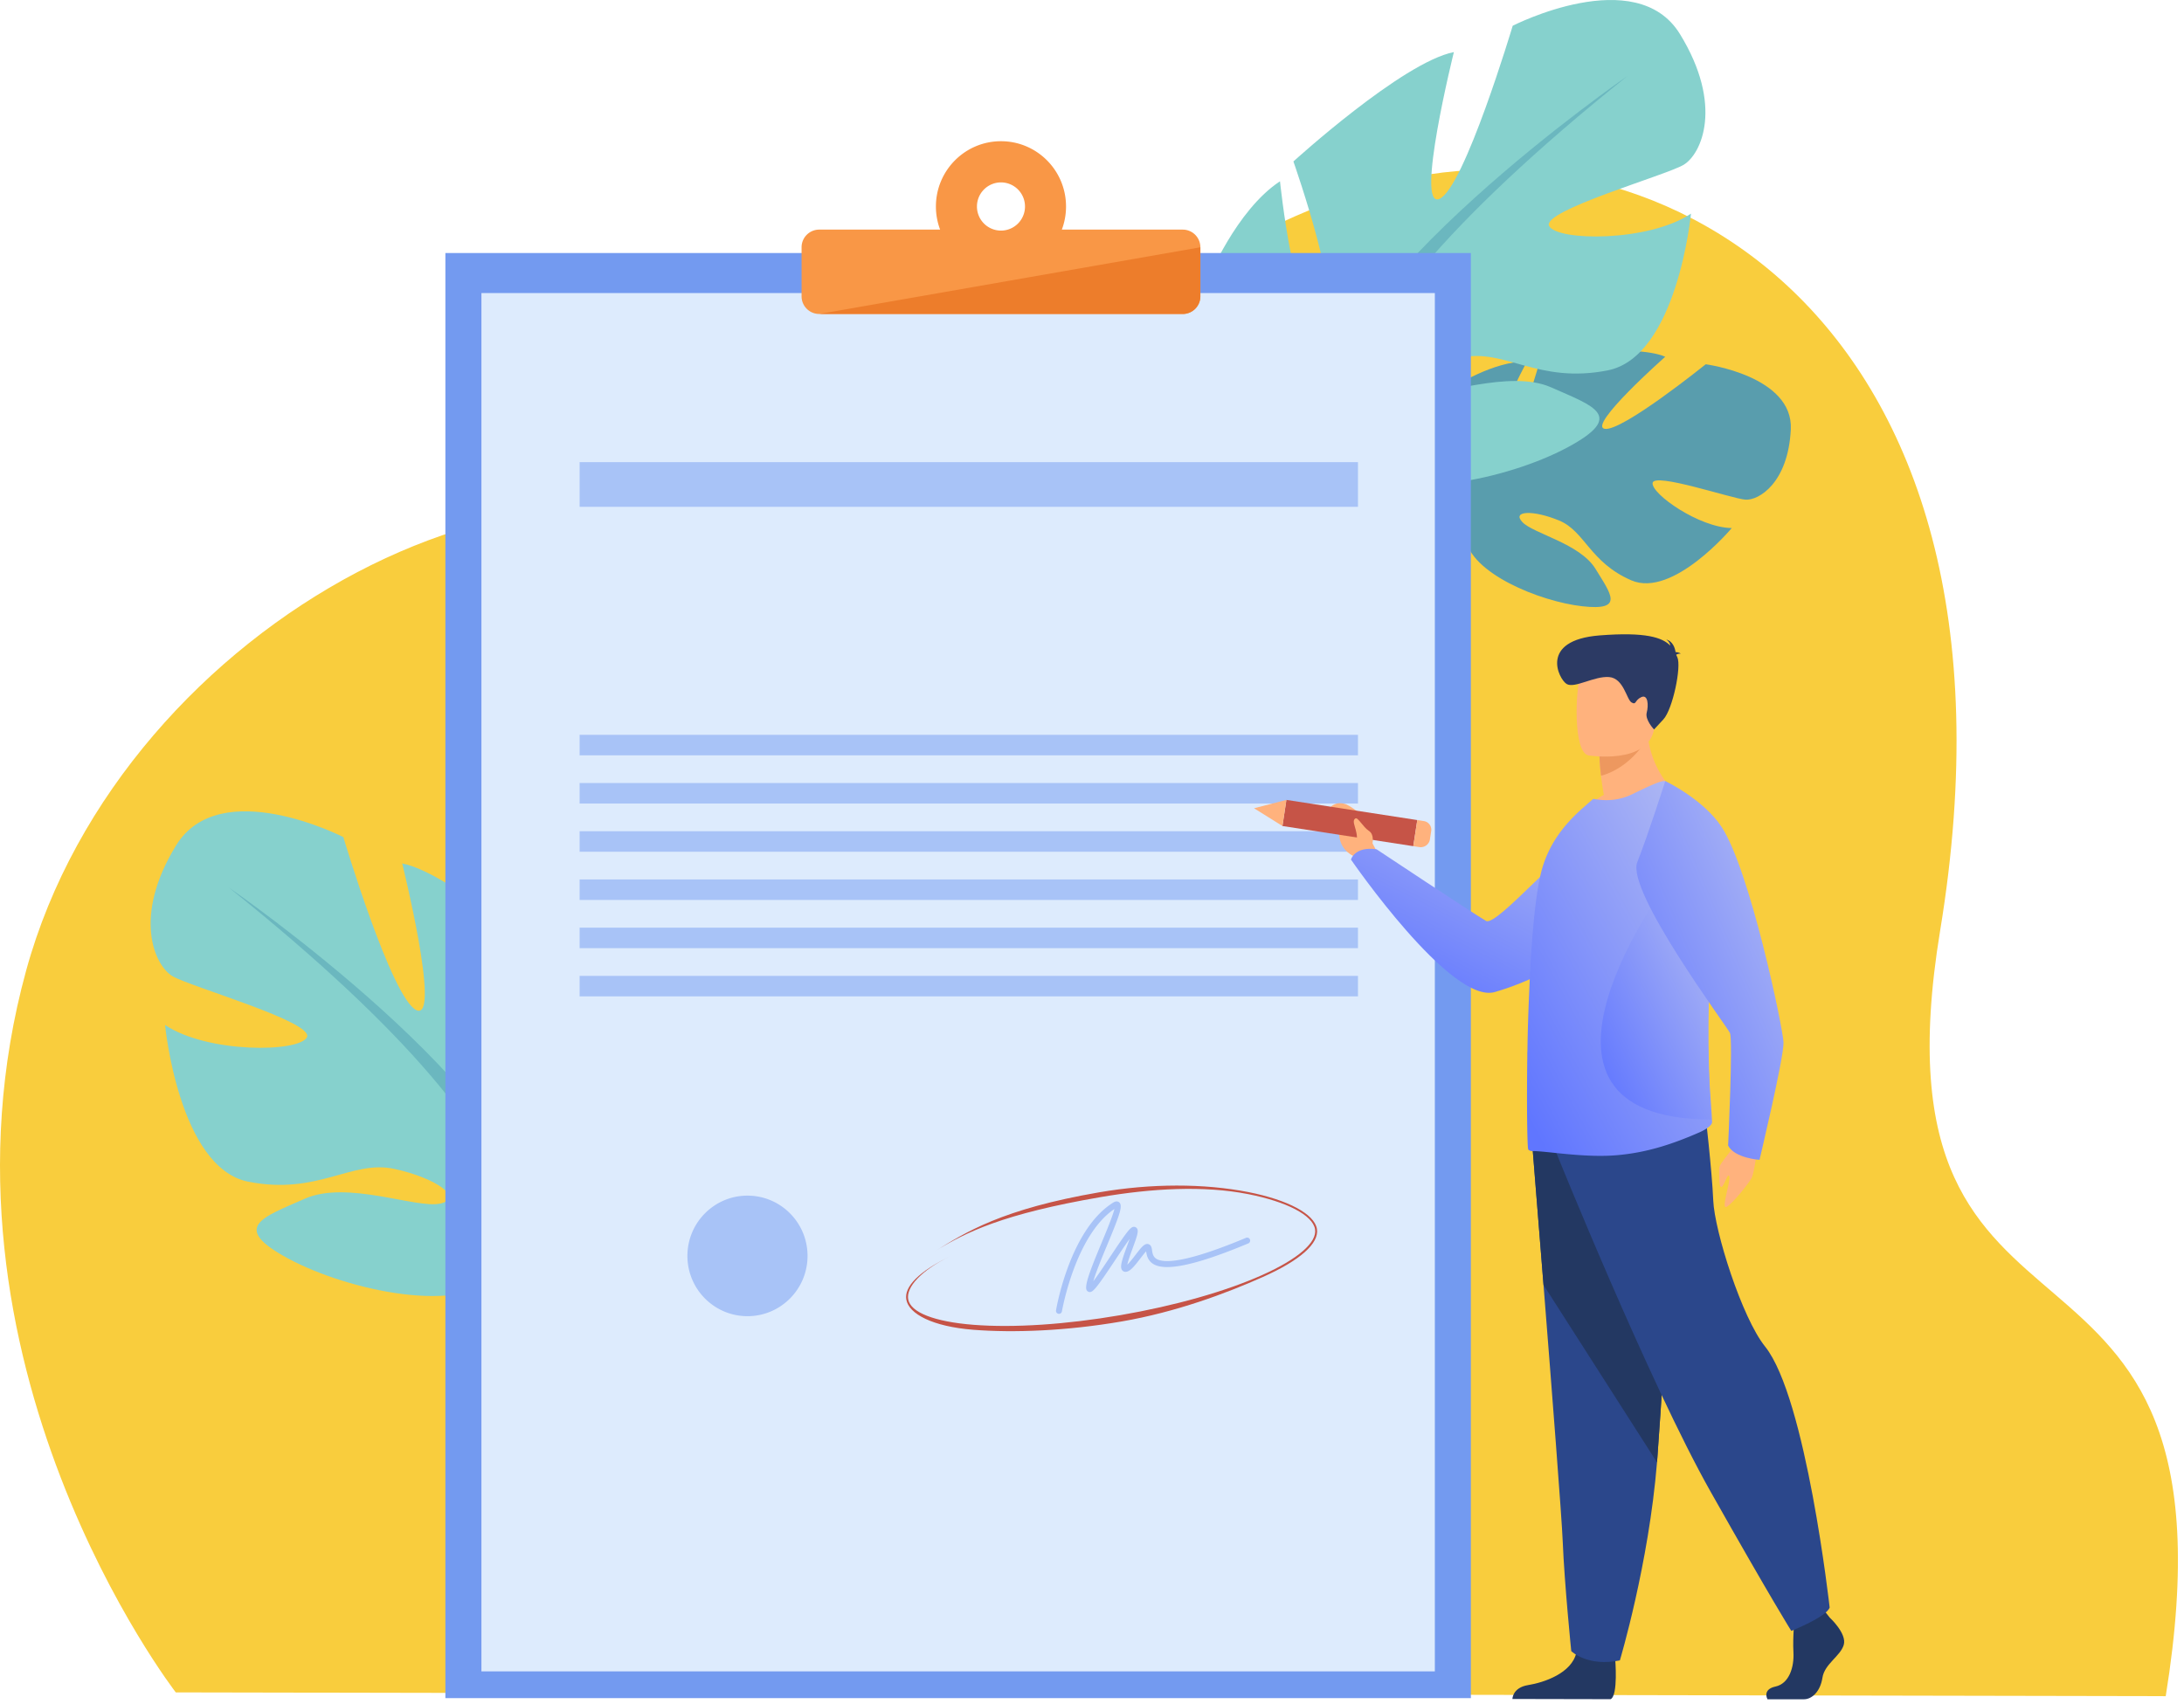 <svg width="346" height="270" fill="none" xmlns="http://www.w3.org/2000/svg"><path d="M27.85 268.179s-40.692-52.595-23.7-114.414C19.399 98.28 88.358 62.37 124.998 89.851c17.727 13.294 32.047-40.139 90.874-59.697 43.504-14.466 107.832 17.975 91.494 117.315-12.421 75.528 49.195 37.871 35.739 121.309l-315.254-.599Z" fill="#F9CD3D"/><path d="M231.474 79.576s-9.933-10.783-1.268-18.197c0 0 6.374-4.208 11.703-4.088 0 0-7.06 12.967-4.575 14.136 2.485 1.17 6.829-15.018 6.829-15.018s14.787-2.004 19.649.12c0 0-12.299 10.899-9.602 11.42 2.695.52 16.017-10.226 16.017-10.226s13.902 1.84 13.481 10.324c-.42 8.485-5.082 11.277-7.182 11.13-2.1-.146-14.512-4.373-14.715-2.643-.202 1.73 7.374 7.076 12.543 7.143 0 0-9.334 11.146-15.923 8.28-6.589-2.867-7.325-7.779-11.429-9.476-4.103-1.698-7.547-1.563-5.811.261 1.737 1.824 9.107 3.382 11.568 7.39 2.46 4.01 4.634 6.695-2.099 5.936-6.734-.758-17.803-5.266-18.492-10.879l-.694-5.613Z" fill="#599DAD"/><path d="M276.927 68.532s-37.572-.036-45.454 11.044c0 0-1.626 5.577-7.077 10.805l-.789 2.438s6.244-7.125 8.555-7.63c0 .002-4.138-13.202 44.765-16.657Z" fill="#599DAD"/><path d="M224.397 90.383s-7.83 6.281-7.989 16.983l1.467.076s2.159-11.14 6.647-15.634c4.485-4.494-.125-1.425-.125-1.425Z" fill="#599DAD"/><path d="M209.025 66.726s-22.323-5.054-17.71-22.318c0 0 4.495-11.095 11.469-15.682 0 0 2.356 22.99 6.592 22.286 4.236-.704-4.467-25.427-4.467-25.427s17.283-15.742 25.422-17.33c0 0-6.217 24.987-2.285 23.257 3.932-1.73 11.604-27.43 11.604-27.43s19.535-10.002 26.491 1.306c6.954 11.307 3.414 19.052.579 20.733-2.836 1.68-22.563 7.28-21.295 9.69 1.268 2.409 15.751 2.552 22.47-1.957 0 0-2.181 22.67-13.203 24.839-11.021 2.17-16.31-3.502-23.097-2.037-6.788 1.465-11.105 4.704-7.258 5.508 3.849.804 14.72-3.747 21.432-.772 6.712 2.976 11.884 4.5 2.537 9.516-9.347 5.016-27.59 9.059-33.437 2.438l-5.844-6.62Z" fill="#86D1CD"/><path d="M257.832 12.043s-48.441 33.39-48.809 54.683c0 0 2.833 8.634.427 20.22l1.136 3.844s1.751-14.737 4.283-17.444c.002 0-16.994-13.331 42.963-61.303Z" fill="#6BB7BF"/><path d="M209.452 86.946s-4.54 15.06 4.709 28.991l1.957-1.207s-7.06-16.276-5.248-26.06c1.81-9.782-1.418-1.724-1.418-1.724Z" fill="#6BB7BF"/><path d="M85.02 195.292s22.323-5.054 17.709-22.318c0 0-4.494-11.095-11.468-15.682 0 0-2.357 22.991-6.593 22.285-4.236-.705 4.467-25.427 4.467-25.427s-17.282-15.743-25.421-17.331c0 0 6.216 24.988 2.284 23.258-3.932-1.73-11.604-27.43-11.604-27.43s-19.535-10.002-26.49 1.305c-6.954 11.308-3.415 19.052-.58 20.733 2.837 1.681 22.563 7.281 21.295 9.69-1.268 2.409-15.75 2.554-22.47-1.957 0 0 2.181 22.67 13.203 24.839 11.022 2.17 16.31-3.501 23.096-2.036 6.788 1.465 11.105 4.703 7.258 5.507-3.849.804-14.72-3.747-21.432-.771-6.712 2.975-11.885 4.5-2.538 9.516 9.347 5.015 27.59 9.058 33.438 2.438l5.845-6.619Z" fill="#86D1CD"/><path d="M36.21 140.608s48.443 33.39 48.81 54.683c0 0-2.833 8.634-.427 20.221l-1.136 3.843s-1.75-14.737-4.283-17.443c-.002-.002 16.994-13.334-42.963-61.304Z" fill="#6BB7BF"/><path d="M84.592 215.51s4.54 15.06-4.71 28.991l-1.956-1.207s7.06-16.275 5.248-26.059c-1.81-9.781 1.418-1.725 1.418-1.725Z" fill="#6BB7BF"/><path d="M233.023 40.095H70.561v228.992h162.462V40.095Z" fill="#739AF0"/><path d="M227.315 46.438H76.269v218.41h151.046V46.438Z" fill="#DDEBFD"/><path d="M215.135 73.236H91.825v7.077h123.31v-7.078Zm0 43.203H91.825v3.247h123.31v-3.247Zm0 7.64H91.825v3.248h123.31v-3.248Zm0 7.641H91.825v3.247h123.31v-3.247Zm0 7.639H91.825v3.247h123.31v-3.247Zm0 7.64H91.825v3.248h123.31v-3.248Zm0 7.641H91.825v3.247h123.31v-3.247Zm-87.201 44.372c0 5.274-4.259 9.551-9.515 9.551-5.255 0-9.515-4.275-9.515-9.551 0-5.275 4.26-9.55 9.515-9.55 5.254 0 9.515 4.275 9.515 9.55Zm39.834 9.181a.476.476 0 0 1-.468-.557c.089-.525 2.254-12.88 9.081-17.086.487-.3.792-.144.93-.024.598.516.143 1.826-1.912 6.775-.819 1.971-1.791 4.31-2.19 5.731.727-.957 1.816-2.596 2.68-3.898 2.7-4.068 3.227-4.732 3.753-4.732.195 0 .371.091.481.25.288.414.071 1.104-.676 3.132-.286.777-.724 1.968-.85 2.607.387-.351.956-1.097 1.3-1.545.935-1.222 1.411-1.806 1.968-1.717.115.018.401.101.539.481.056.156.083.334.11.522.074.491.157 1.044.743 1.376 1.185.672 4.601.632 14.142-3.36a.476.476 0 0 1 .622.258.48.48 0 0 1-.257.625c-8.055 3.371-12.955 4.453-14.975 3.311-.984-.556-1.13-1.489-1.215-2.052-.272.287-.648.779-.925 1.14-1.032 1.351-1.711 2.162-2.403 2.104a.652.652 0 0 1-.505-.306c-.331-.523-.007-1.553.81-3.773.131-.355.281-.764.413-1.143-.66.906-1.557 2.258-2.285 3.353-3.024 4.556-3.572 5.219-4.181 5.052-.094-.026-.4-.144-.425-.587-.062-1.065.93-3.54 2.447-7.194.772-1.857 1.781-4.289 2.031-5.359-6.209 4.186-8.292 16.099-8.314 16.22a.476.476 0 0 1-.469.396Z" fill="#A8C3F7"/><path d="M187.378 36.384h-19.157a10.35 10.35 0 0 0 .665-3.661c0-5.715-4.615-10.346-10.307-10.346-5.691 0-10.307 4.633-10.307 10.346 0 1.288.237 2.523.666 3.661h-19.157a2.797 2.797 0 0 0-2.791 2.801v7.768a2.797 2.797 0 0 0 2.791 2.8h57.597a2.796 2.796 0 0 0 2.79-2.8v-7.768a2.796 2.796 0 0 0-2.79-2.8Zm-28.799.158a3.813 3.813 0 0 1-3.805-3.82 3.812 3.812 0 0 1 3.805-3.819 3.813 3.813 0 0 1 3.806 3.82 3.812 3.812 0 0 1-3.806 3.819Z" fill="#F99746"/><path d="M129.781 49.754h57.597a2.797 2.797 0 0 0 2.791-2.801v-7.768l-60.388 10.569Z" fill="#ED7D2B"/><path d="M177.659 209.406c-8.66 1.492-17.062 1.817-23.456 1.312-6.458-.508-10.231-2.509-10.622-4.792-.354-2.07 2.039-4.441 6.916-6.857-4.675 2.317-6.941 4.925-6.619 6.806.356 2.087 4.125 3.565 10.338 4.055 6.37.501 14.635-.041 23.271-1.528 8.636-1.489 16.608-3.742 22.448-6.347 5.696-2.541 8.756-5.195 8.4-7.283-.378-2.211-4.444-4.338-10.61-5.553-7.012-1.381-15.284-.916-23.434.487-15.3 2.636-21.292 5.513-26.373 8.701 5.102-3.203 10.886-6.831 26.241-9.476 8.182-1.409 16.569-1.422 23.613-.033 6.296 1.24 10.458 3.473 10.861 5.824.391 2.283-2.655 4.995-8.575 7.635-5.861 2.614-13.74 5.556-22.399 7.049Z" fill="#C65447"/><path d="M278.51 180.928s-.501 4.898-1.053 5.823c-.549.926-2.895 3.887-3.894 4.468-.998.581.61-3.899.407-4.773-.204-.871-.823 1.592-1.262 1.649-.44.058-.327-2.159-.342-2.966-.016-.806 2.142-2.8 2.903-4.517.76-1.717 3.241.316 3.241.316Zm-59.946-45.169-1.122-2.124s.557-3.785-4.167-6.177c0 0-1.727-.707-2.7.708-.897 1.301 1.711 1.067 1.572 3.293-.14 2.227.913 3.534 2.38 4.258l1.212 1.409 2.825-1.367Z" fill="#FFB27D"/><path d="M263.21 130.683s-4.056 19.985-26.382 26.514c-6.968 2.039-22.801-20.99-22.801-20.99s.557-2.122 4.044-1.636c0 0 15.415 10.244 17.356 11.357 1.721.987 13.047-12.693 18.209-14.9 5.163-2.206 9.574-.345 9.574-.345Z" fill="url(#a)"/><path d="m203.801 126.753-.633 4.138 20.731 3.195.633-4.137-20.731-3.196Z" fill="#C65447"/><path d="m198.668 128.078 4.503 2.81.633-4.135-5.136 1.325Zm28.068 3.615-.2 1.307a1.47 1.47 0 0 1-1.675 1.232l-.959-.147.633-4.137 1.044.162a1.386 1.386 0 0 1 1.157 1.583Z" fill="#FFB27D"/><path d="M289.864 256.318s2.769 2.536 2.23 4.338c-.541 1.803-3.041 3.005-3.377 5.207-.338 2.204-1.689 3.405-2.905 3.405h-5.796s-.895-1.55 1.266-2.016c2.161-.467 2.977-3.057 2.841-5.459-.136-2.404.203-5.608.203-5.608l4.594-1.067.944 1.2Zm-33.979 6.563s.497 5.772-.718 6.373l-15.562-.032s0-1.803 2.5-2.204c2.499-.401 6.891-1.87 7.632-5.141.744-3.27 6.148 1.004 6.148 1.004Z" fill="#233862"/><path d="M242.746 181.326s.821 10.12 1.785 22.285c1.311 16.525 2.889 36.824 3.044 40.669.27 6.676 1.351 17.358 1.351 17.358s2.566 2.537 7.701 1.468c0 0 4.576-15.247 5.883-31.379.02-.265.04-.531.062-.797 1.215-16.424 3.107-51.005 3.107-51.005l-22.933 1.401Z" fill="#2B478B"/><path d="M242.746 181.326s.821 10.12 1.785 22.285l17.979 28.116c.02-.265.04-.531.062-.797 1.215-16.424 3.107-51.005 3.107-51.005l-22.933 1.401Z" fill="#233862"/><path d="M246.496 182.527s14.793 36.652 24.521 53.875c9.727 17.224 12.767 22.031 12.767 22.031s5.572-2.204 6.079-3.705c0 0-3.721-33.251-10.233-41.358-3.681-4.58-8.005-18.326-8.208-23.133-.202-4.807-1.316-14.319-1.316-14.319l-23.61 6.609Z" fill="#2B478B"/><path d="M265.96 126.045s-10.009 4.847-15.78 3.048c0 0 1.419-1.799 3.906-3.137a49.85 49.85 0 0 1-.445-3.026c-.244-1.976-.244-3.094-.244-3.094l3.862-3.048 3.662-2.917c-.288 8.204 5.039 12.174 5.039 12.174Z" fill="#FFB27D"/><path d="M271.235 177.795c.021.614-1.288 1.316-1.865 1.58-4.283 1.886-8.278 3.202-12.805 3.641-5.348.548-11.674-.659-13.848-.614a.898.898 0 0 1-.599-.241c-.155-.111-.266-6.58-.155-14.719 0-.328 0-.659.021-.987v-.109c.046-3.18.156-6.515.311-9.848.311-7.327.888-14.39 1.865-18.293 1.176-4.606 3.84-7.655 6.258-9.87l1.997-1.755c1.996.395 4.105.285 6.214-.747 2.308-1.118 4.793-2.325 5.192-2.018 3.019 2.214 5.061 7.194 6.148 13.555.622 3.663.933 7.764.909 12.064 0 1.58-.045 3.203-.133 4.804-.532 8.686 0 16.231.311 20.596.09 1.273.155 2.26.179 2.961Z" fill="url(#b)"/><path d="M271.056 177.395c-35.051-.071-6.464-38.174-6.464-38.174l5.679-1.852c.449 3.914.675 8.296.658 12.889 0 1.688-.032 3.422-.095 5.132-.387 9.282-.004 17.342.222 22.005Z" fill="url(#c)"/><path d="M260.989 117.007s-2.53 4.627-7.346 5.921c-.245-1.975-.245-3.093-.245-3.093l3.862-3.048 3.729.22Z" fill="#ED985F"/><path d="M251.637 119.702s9.549 1.568 10.444-4.324c.898-5.893 2.733-9.658-3.326-10.908-6.058-1.251-7.588.822-8.372 2.715-.783 1.894-1.206 11.958 1.254 12.517Z" fill="#FFB27D"/><path d="M265.552 103.766c.087-.1.286-.18.731-.205 0 0-.356-.223-.83-.234-.094-.621-.422-1.721-1.487-1.988 0 0 .572.307.648.966-1.234-1.271-3.876-2.197-11.194-1.618-9.643.764-6.466 6.962-5.218 7.701 1.248.739 4.392-1.287 6.717-1.102 2.326.185 2.769 3.56 3.558 4.023.789.463.479-.356 1.546-.841 1.067-.485 1.17 1.291.861 2.445-.309 1.155 1.16 2.678 1.16 2.678l1.483-1.603c1.483-1.603 2.879-8.39 2.206-9.837-.061-.125-.119-.254-.181-.385Z" fill="#2C3A64"/><path d="M263.818 123.765s6.04 2.872 8.938 7.287c4.492 6.847 9.701 31.803 9.797 34.114.096 2.311-3.802 18.625-3.802 18.625s-3.953-.262-4.973-2.264c0 0 .79-16.763.289-17.841-.501-1.078-16.48-22.486-14.684-27.055 1.799-4.566 4.435-12.866 4.435-12.866Z" fill="url(#d)"/><path d="M217.423 133.535s.329-1.301-.571-1.888c-.901-.586-1.729-2.178-2.109-1.962-.787.447.43 1.837.208 3.569-.078.608 1.329 2.198 2.472.281Z" fill="#FFB27D"/><defs><linearGradient id="a" x1="218.236" y1="156.599" x2="238.186" y2="117.259" gradientUnits="userSpaceOnUse"><stop stop-color="#6076FF"/><stop offset="1" stop-color="#B7BFF2"/></linearGradient><linearGradient id="b" x1="244.427" y1="181.584" x2="289.368" y2="157.236" gradientUnits="userSpaceOnUse"><stop stop-color="#6076FF"/><stop offset="1" stop-color="#B7BFF2"/></linearGradient><linearGradient id="c" x1="255.099" y1="176.334" x2="283.254" y2="162.861" gradientUnits="userSpaceOnUse"><stop stop-color="#6076FF"/><stop offset="1" stop-color="#B7BFF2"/></linearGradient><linearGradient id="d" x1="261.237" y1="182.199" x2="300.355" y2="165.524" gradientUnits="userSpaceOnUse"><stop stop-color="#6076FF"/><stop offset="1" stop-color="#B7BFF2"/></linearGradient></defs></svg>